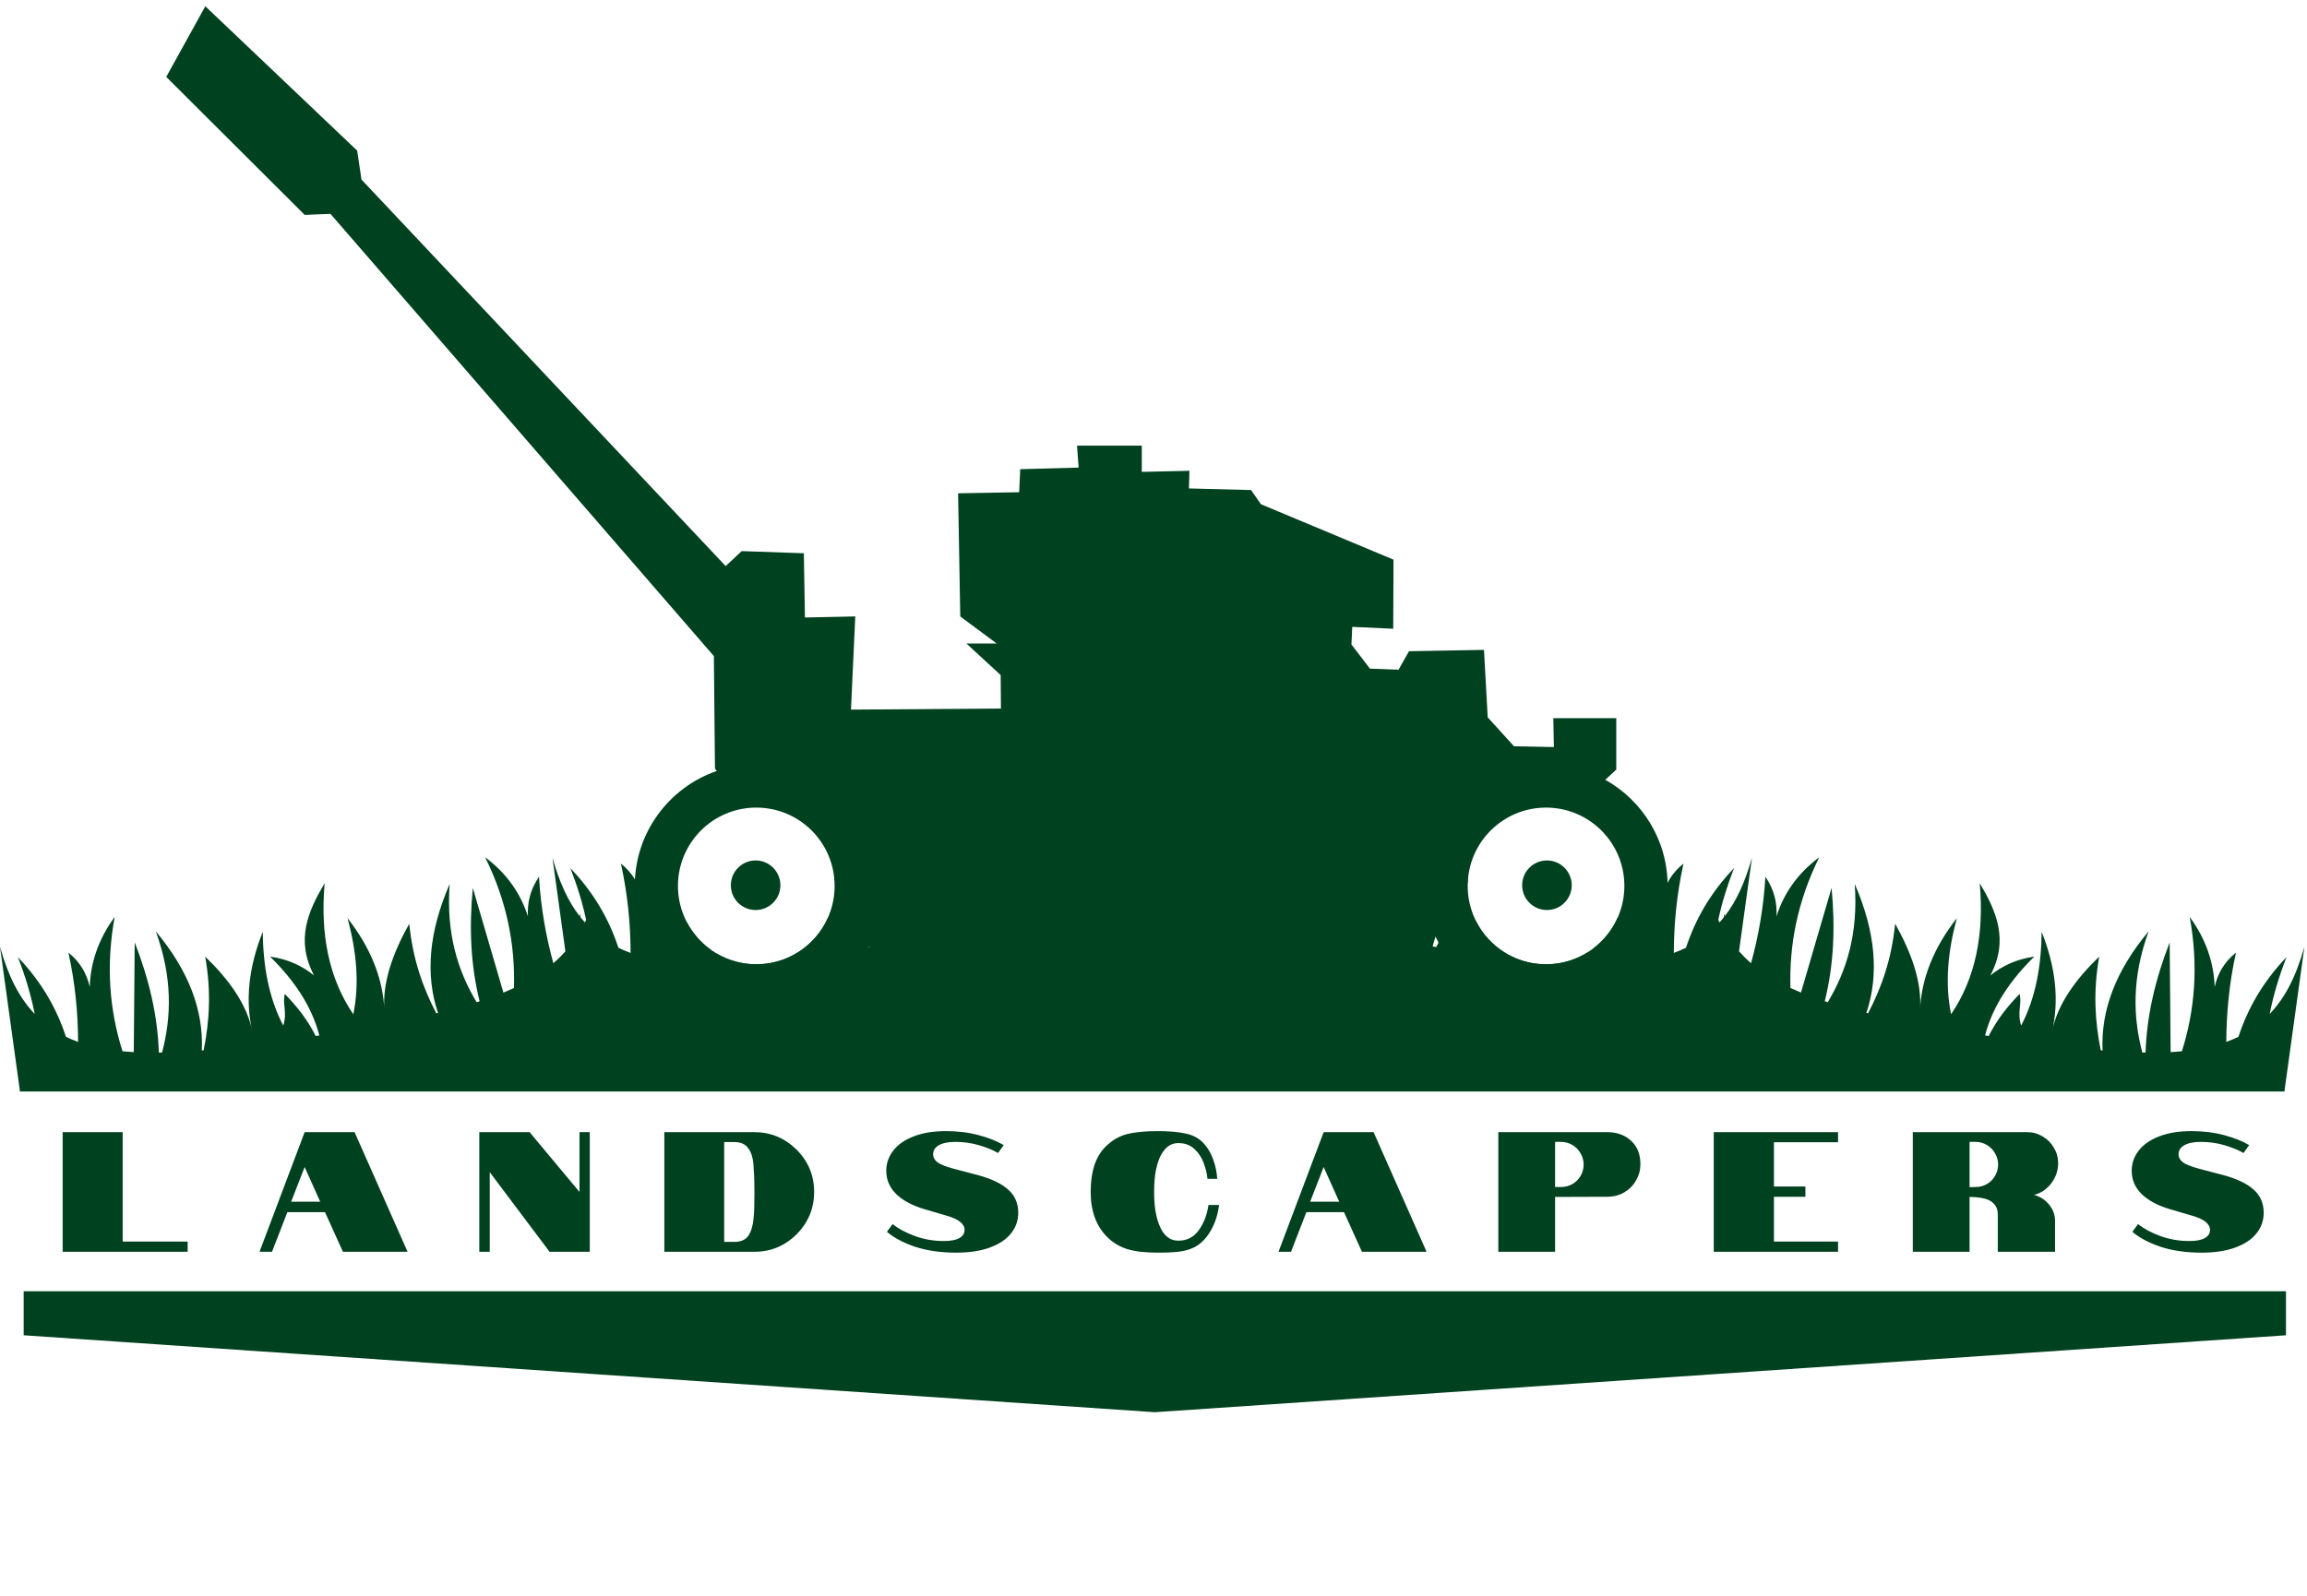 <svg width="877" height="607" viewBox="0 0 877 607" fill="none" xmlns="http://www.w3.org/2000/svg">
<g clip-path="url(#clip0_1_2)">
<path fill-rule="evenodd" clip-rule="evenodd" d="M9 491V507.741L223.995 522.373L439 537L653.995 522.373L869 507.741V491H9Z" fill="#00411F"/>
<path fill-rule="evenodd" clip-rule="evenodd" d="M441.63 312.35L438.02 338.48L434.41 312.35C433.39 314.94 432.18 317.38 430.78 319.77L430.35 320.48C430.39 318.22 430.53 315.94 430.76 313.64C428.51 318.01 426.97 322.34 426.01 326.62C424.32 328.67 422.45 330.59 420.37 332.4C417.59 322.2 415.61 311.37 414.92 299.53C411.55 304.43 410.42 309.46 410.71 314.59C407.9 305.77 402.6 298.2 394.44 292.1C402.79 308.98 405.88 325.52 405.4 341.81C404.12 342.41 402.78 342.99 401.39 343.56L389.76 303.77C388.34 318.68 388.9 333.12 392.35 346.86L391.21 347.23C384 335.22 379.58 321.01 380.96 302.24C373.05 320.47 371.63 336.8 376.53 351.28L375.88 351.44C370.85 341.77 366.93 330.93 365.6 317.37C359.27 328.69 355.32 339.78 356.15 350.42C355.64 338.14 350.88 326.44 342.14 315.26C345.48 327.65 346.77 339.87 344.33 351.8C335.02 338.11 331.71 321.33 333.44 301.94C327.16 312.56 322.26 323.49 329.42 337.06C326.02 334.31 322.04 332.1 317.1 330.78C317.23 331.92 317.3 333.07 317.3 334.25C317.3 334.41 317.3 334.56 317.3 334.72C324.03 342.31 328.99 350.6 331.43 359.88L330.04 360.1C326.96 353.93 322.82 348.7 318.29 344.1C317.34 347.98 319.32 351.15 317.7 356.12C316.53 353.89 315.52 351.59 314.65 349.24C309.96 359.54 299.59 366.69 287.53 366.69C282.07 366.69 276.95 365.22 272.55 362.66C272.28 363.91 271.98 365.15 271.66 366.38L270.43 366.4C270.38 364.63 270.28 362.86 270.13 361.09C266.33 358.35 263.2 354.73 261.03 350.53L260.89 366.22C259.42 366.14 257.99 366.03 256.61 365.9C251.73 350.45 250.2 333.64 253.62 314.82C247.47 323.23 244.45 332.14 244.14 341.46C243.03 336.47 240.59 332.02 236.04 328.39C238.65 340.22 239.67 351.47 239.72 362.35C238.1 361.76 236.56 361.1 235.08 360.38C231.56 349.63 225.78 339.46 216.81 330.1C219.39 336.63 221.4 343.2 222.82 349.8C222.66 350.12 222.5 350.45 222.34 350.77C221.75 350.12 221.18 349.44 220.63 348.74C220.67 348.33 220.7 347.92 220.74 347.51C220.6 347.79 220.46 348.07 220.32 348.34C216.02 342.79 212.72 335.75 210.01 326.14L214.93 361.74C213.53 363.33 212.01 364.84 210.35 366.27C207.57 356.07 205.59 345.24 204.9 333.4C201.54 338.3 200.4 343.33 200.69 348.46C197.88 339.64 192.58 332.07 184.42 325.97C192.77 342.85 195.86 359.39 195.38 375.68C194.1 376.28 192.76 376.86 191.37 377.43L179.74 337.64C178.32 352.55 178.88 366.99 182.33 380.73L181.19 381.1C173.98 369.09 169.56 354.88 170.94 336.12C163.03 354.35 161.61 370.68 166.51 385.16L165.86 385.32C160.82 375.65 156.91 364.81 155.58 351.25C149.25 362.57 145.3 373.66 146.13 384.3C145.62 372.02 140.86 360.32 132.12 349.14C135.46 361.53 136.75 373.75 134.31 385.68C125 371.99 121.69 355.21 123.42 335.82C117.14 346.44 112.24 357.37 119.4 370.93C115.04 367.4 109.73 364.76 102.67 363.75C111.74 372.64 118.44 382.46 121.4 393.73L120.01 393.95C116.93 387.78 112.79 382.55 108.26 377.95C107.31 381.83 109.29 385 107.67 389.97C102.11 379.33 100.03 367.23 99.88 354.33C94.53 367.78 93.14 380.48 95.98 392.37C93.9 381.93 87.12 372.57 78 363.74C80.38 377.05 79.59 388.59 77.42 399.37L76.72 399.43C77.43 384.11 71.65 369 59.21 354.13C65.58 371.58 65.22 386.51 61.61 400.23L60.38 400.25C59.94 386.07 56.58 372.13 51.21 358.36L50.85 400.07C49.38 399.99 47.95 399.88 46.57 399.75C41.69 384.3 40.16 367.49 43.59 348.67C37.44 357.08 34.42 365.99 34.11 375.31C33 370.32 30.56 365.87 26.01 362.24C28.62 374.07 29.64 385.32 29.69 396.2C28.07 395.61 26.53 394.95 25.06 394.23C21.54 383.48 15.76 373.31 6.79 363.95C9.62 371.11 11.76 378.32 13.2 385.57C7.45 379.54 3.28 371.66 -0.01 360L7.52 414.48V415.04H868.41L876.02 360C872.73 371.66 868.56 379.54 862.81 385.57C864.25 378.32 866.39 371.11 869.22 363.95C860.25 373.31 854.47 383.48 850.95 394.23C849.48 394.95 847.94 395.61 846.32 396.2C846.37 385.32 847.39 374.07 850 362.24C845.45 365.87 843.01 370.32 841.9 375.31C841.59 365.98 838.57 357.08 832.42 348.67C835.84 367.48 834.32 384.3 829.44 399.75C828.06 399.88 826.63 399.99 825.16 400.07L824.8 358.36C819.43 372.13 816.07 386.07 815.63 400.25L814.4 400.23C810.79 386.51 810.43 371.57 816.8 354.13C804.36 369.01 798.59 384.11 799.29 399.43L798.59 399.37C796.42 388.59 795.64 377.05 798.01 363.74C788.9 372.57 782.11 381.94 780.03 392.37C782.87 380.47 781.48 367.77 776.13 354.33C775.98 367.23 773.91 379.33 768.34 389.97C766.73 385 768.7 381.83 767.75 377.95C763.23 382.55 759.08 387.78 756 393.95L754.61 393.73C757.57 382.45 764.27 372.63 773.34 363.75C766.28 364.77 760.97 367.4 756.61 370.93C763.78 357.37 758.87 346.44 752.59 335.81C754.32 355.2 751 371.98 741.7 385.67C739.26 373.74 740.54 361.51 743.89 349.13C735.15 360.31 730.38 372.01 729.88 384.29C730.71 373.65 726.76 362.56 720.43 351.24C719.1 364.8 715.18 375.65 710.15 385.31L709.5 385.15C714.4 370.67 712.98 354.34 705.07 336.11C706.45 354.87 702.03 369.08 694.82 381.09L693.68 380.72C697.13 366.98 697.69 352.54 696.27 337.63L684.64 377.42C683.25 376.85 681.92 376.27 680.63 375.67C680.15 359.38 683.24 342.85 691.59 325.96C683.43 332.07 678.13 339.63 675.32 348.45C675.61 343.33 674.47 338.3 671.11 333.39C670.42 345.23 668.45 356.06 665.66 366.26C664 364.82 662.48 363.31 661.08 361.73L666 326.14C663.29 335.74 659.99 342.79 655.69 348.34C655.55 348.06 655.41 347.78 655.27 347.51C655.31 347.92 655.35 348.33 655.38 348.74C654.83 349.44 654.26 350.12 653.67 350.77C653.51 350.45 653.34 350.13 653.19 349.8C654.61 343.19 656.62 336.63 659.2 330.1C650.23 339.46 644.45 349.63 640.93 360.38C639.46 361.1 637.92 361.76 636.29 362.35C636.34 351.47 637.36 340.22 639.97 328.39C635.42 332.02 632.98 336.47 631.87 341.46C631.56 332.13 628.54 323.23 622.39 314.82C625.81 333.63 624.28 350.45 619.41 365.9C618.03 366.03 616.6 366.14 615.13 366.22L614.98 348.9C612.97 353.47 609.85 357.43 605.95 360.46C605.78 362.44 605.66 364.42 605.6 366.4L604.37 366.38C604.01 365.01 603.68 363.63 603.39 362.24C598.84 365.06 593.47 366.7 587.71 366.7C576.02 366.7 565.91 359.97 561.03 350.17C560.24 352.2 559.34 354.19 558.33 356.13C556.72 351.16 558.69 347.99 557.74 344.11C553.22 348.71 549.07 353.94 545.99 360.11L544.6 359.89C546.94 350.97 551.62 342.97 557.96 335.61V335.59C557.94 335.15 557.93 334.71 557.93 334.26C557.93 333.17 557.99 332.09 558.11 331.02C553.54 332.36 549.82 334.48 546.61 337.08C553.78 323.52 548.87 312.59 542.59 301.96C544.32 321.35 541 338.13 531.7 351.82C529.26 339.89 530.54 327.66 533.89 315.28C525.15 326.46 520.38 338.16 519.88 350.44C520.71 339.8 516.76 328.71 510.43 317.39C509.1 330.95 505.18 341.8 500.15 351.46L499.5 351.3C504.4 336.82 502.98 320.49 495.07 302.26C496.45 321.02 492.03 335.23 484.82 347.25L483.68 346.88C487.13 333.14 487.69 318.7 486.27 303.79L474.64 343.58C473.25 343.01 471.92 342.43 470.63 341.83C470.15 325.55 473.24 309.01 481.59 292.12C473.43 298.23 468.13 305.79 465.32 314.61C465.61 309.49 464.47 304.46 461.11 299.55C460.42 311.39 458.45 322.22 455.66 332.42C453.57 330.61 451.71 328.69 450.02 326.64C449.06 322.35 447.52 318.03 445.27 313.66C445.5 315.96 445.64 318.25 445.68 320.5L445.25 319.79C443.84 317.41 442.63 314.97 441.62 312.37L441.63 312.35Z" fill="#00411F"/>
<path fill-rule="evenodd" clip-rule="evenodd" d="M614.42 273.09V292.64L610.24 296.51C624.38 304.42 633.95 319.52 633.95 336.88C633.95 362.4 613.25 383.09 587.73 383.09C568.29 383.09 551.65 371.08 544.83 354.08L544.59 355.76L327.44 360.16C319.42 373.88 304.54 383.09 287.51 383.09C261.99 383.09 241.3 362.4 241.3 336.88C241.3 316.62 254.34 299.4 272.5 293.16L271.79 292.24L271.38 249.48L125.61 81.3L115.83 81.71L63.2 29.24L78.05 2.38L135.78 57.28L137.41 68.27L275.86 215.26L281.96 209.56L305.58 210.38L305.99 234.81L325.13 234.4L323.5 269.83L380.51 269.42L380.4 256.7L367.37 244.69H378.88L365.04 234.41L364.22 187.58L387.43 187.17L387.84 178.41L410.03 177.8L409.42 169.45H434.05V179.43L452.17 179.02L451.96 185.73L475.58 186.34L479.35 191.74L529.74 212.81L529.63 239.08L514.05 238.37L513.75 245.08L520.77 254.24L531.66 254.65L535.63 247.63L564.13 247.12L565.55 272.77L575.53 283.76L590.7 284.07L590.5 273.08H614.41L614.42 273.09ZM588.07 327.19C582.86 327.19 578.64 331.41 578.64 336.62C578.64 341.83 582.86 346.04 588.07 346.04C593.28 346.04 597.49 341.82 597.49 336.62C597.49 331.42 593.27 327.19 588.07 327.19ZM287.25 327.19C282.05 327.19 277.83 331.41 277.83 336.62C277.83 341.83 282.05 346.04 287.25 346.04C292.45 346.04 296.67 341.82 296.67 336.62C296.67 331.42 292.46 327.19 287.25 327.19ZM287.5 307.09C271.05 307.09 257.72 320.42 257.72 336.87C257.72 353.32 271.05 366.65 287.5 366.65C303.95 366.65 317.28 353.32 317.28 336.87C317.28 320.42 303.95 307.09 287.5 307.09ZM587.72 307.09C571.28 307.09 557.94 320.42 557.94 336.87C557.94 353.32 571.28 366.65 587.72 366.65C604.16 366.65 617.5 353.32 617.5 336.87C617.5 320.42 604.17 307.09 587.72 307.09Z" fill="#00411F"/>
<path d="M23.82 430.5H46.635V472.1H71.335V476H23.82V430.5ZM115.811 430.5H134.791L154.941 476H130.371L123.546 460.92H109.246L103.396 476H98.651L115.811 430.5ZM121.726 456.955L115.811 443.76L110.676 456.955H121.726ZM182.209 430.5H201.319L220.299 453.25V430.5H224.199V476H208.924L186.174 445.71V476H182.209V430.5ZM252.549 430.5H286.739C292.936 430.5 298.287 432.71 302.794 437.13C307.257 441.593 309.489 446.945 309.489 453.185C309.489 459.512 307.257 464.907 302.794 469.37C298.331 473.79 292.979 476 286.739 476H252.549V430.5ZM279.199 472.23C281.669 472.23 283.446 471.428 284.529 469.825C285.569 468.265 286.219 466.055 286.479 463.195C286.696 461.332 286.804 457.995 286.804 453.185C286.804 449.458 286.674 445.905 286.414 442.525C286.154 439.968 285.504 438.018 284.464 436.675C283.381 435.072 281.626 434.27 279.199 434.27H275.299V472.23H279.199ZM371.681 446.815C376.838 448.202 380.695 450.043 383.251 452.34C385.808 454.593 387.086 457.54 387.086 461.18C387.086 464.083 386.176 466.683 384.356 468.98C382.536 471.277 379.85 473.075 376.296 474.375C372.786 475.675 368.518 476.325 363.491 476.325C357.555 476.325 352.311 475.567 347.761 474.05C343.255 472.49 339.723 470.605 337.166 468.395L339.311 465.47C341.565 467.247 344.403 468.763 347.826 470.02C351.25 471.277 354.933 471.905 358.876 471.905C361.433 471.905 363.361 471.537 364.661 470.8C366.005 470.063 366.676 469.023 366.676 467.68C366.676 465.34 364.358 463.52 359.721 462.22L351.271 459.75C346.678 458.363 343.125 456.435 340.611 453.965C338.141 451.495 336.906 448.57 336.906 445.19C336.906 442.373 337.795 439.817 339.571 437.52C341.348 435.223 343.926 433.425 347.306 432.125C350.73 430.782 354.825 430.11 359.591 430.11C364.141 430.11 368.323 430.63 372.136 431.67C375.993 432.71 379.135 433.967 381.561 435.44L379.416 438.43C377.38 437.26 374.931 436.263 372.071 435.44C369.255 434.617 366.286 434.205 363.166 434.205C360.436 434.205 358.335 434.638 356.861 435.505C355.431 436.328 354.716 437.477 354.716 438.95C354.716 440.077 355.258 441.073 356.341 441.94C357.425 442.763 359.483 443.587 362.516 444.41L371.681 446.815ZM447.965 471.775C451.215 471.775 453.793 470.453 455.7 467.81C457.606 465.167 458.841 461.96 459.405 458.19H463.435C462.828 462.87 461.29 466.857 458.82 470.15C457.433 471.97 455.851 473.335 454.075 474.245C452.341 475.112 450.413 475.675 448.29 475.935C446.21 476.195 443.48 476.325 440.1 476.325C435.333 476.325 431.455 475.87 428.465 474.96C425.518 474.007 422.983 472.468 420.86 470.345C416.7 466.185 414.62 460.465 414.62 453.185C414.62 445.515 416.483 439.817 420.21 436.09C422.636 433.663 425.345 432.06 428.335 431.28C431.325 430.5 435.246 430.11 440.1 430.11C444.563 430.11 448.181 430.435 450.955 431.085C453.771 431.692 456.068 433.013 457.845 435.05C459.318 436.74 460.466 438.777 461.29 441.16C462.113 443.543 462.59 445.905 462.72 448.245H459.015C458.841 446.295 458.365 444.302 457.585 442.265C456.848 440.185 455.678 438.408 454.075 436.935C452.471 435.418 450.435 434.66 447.965 434.66C445.625 434.66 443.74 435.678 442.31 437.715C441.053 439.318 440.1 441.68 439.45 444.8C438.973 447.183 438.735 449.978 438.735 453.185C438.735 458.255 439.341 462.35 440.555 465.47C442.115 469.673 444.585 471.775 447.965 471.775ZM503.183 430.5H522.163L542.313 476H517.743L510.918 460.92H496.618L490.768 476H486.023L503.183 430.5ZM509.098 456.955L503.183 443.76L498.048 456.955H509.098ZM569.581 430.5H610.856C614.67 430.5 617.746 431.605 620.086 433.815C622.426 435.982 623.596 438.928 623.596 442.655C623.596 444.865 623.055 446.923 621.971 448.83C620.888 450.737 619.393 452.253 617.486 453.38C615.58 454.507 613.413 455.07 610.986 455.07L591.161 455.135V476H569.581V430.5ZM593.436 451.365C594.996 451.365 596.426 450.997 597.726 450.26C599.07 449.48 600.11 448.44 600.846 447.14C601.626 445.797 602.016 444.367 602.016 442.85C602.016 441.29 601.626 439.86 600.846 438.56C600.11 437.217 599.07 436.155 597.726 435.375C596.426 434.595 594.996 434.205 593.436 434.205H591.161V451.365H593.436ZM651.474 430.5H698.729V434.335H674.354V451.17H686.314V455.07H674.354V472.1H698.729V476H651.474V430.5ZM727.145 430.5H770.63C772.754 430.5 774.704 431.042 776.48 432.125C778.3 433.165 779.73 434.595 780.77 436.415C781.854 438.192 782.395 440.142 782.395 442.265C782.395 445.082 781.529 447.638 779.795 449.935C778.062 452.232 775.874 453.705 773.23 454.355C775.57 455.005 777.477 456.24 778.95 458.06C780.467 459.88 781.225 461.938 781.225 464.235V476H759.45V461.895C759.45 460.508 759.19 459.425 758.67 458.645C758.064 457.735 757.37 457.063 756.59 456.63C755.724 456.153 754.749 455.807 753.665 455.59C752.539 455.373 751.477 455.243 750.48 455.2L748.725 455.135V476H727.145V430.5ZM751 451.365C752.56 451.365 753.99 450.997 755.29 450.26C756.634 449.48 757.674 448.44 758.41 447.14C759.19 445.797 759.58 444.367 759.58 442.85C759.58 441.29 759.19 439.86 758.41 438.56C757.674 437.217 756.634 436.155 755.29 435.375C753.99 434.595 752.56 434.205 751 434.205H748.725V451.43L751 451.365ZM845.135 446.815C850.292 448.202 854.148 450.043 856.705 452.34C859.262 454.593 860.54 457.54 860.54 461.18C860.54 464.083 859.63 466.683 857.81 468.98C855.99 471.277 853.303 473.075 849.75 474.375C846.24 475.675 841.972 476.325 836.945 476.325C831.008 476.325 825.765 475.567 821.215 474.05C816.708 472.49 813.177 470.605 810.62 468.395L812.765 465.47C815.018 467.247 817.857 468.763 821.28 470.02C824.703 471.277 828.387 471.905 832.33 471.905C834.887 471.905 836.815 471.537 838.115 470.8C839.458 470.063 840.13 469.023 840.13 467.68C840.13 465.34 837.812 463.52 833.175 462.22L824.725 459.75C820.132 458.363 816.578 456.435 814.065 453.965C811.595 451.495 810.36 448.57 810.36 445.19C810.36 442.373 811.248 439.817 813.025 437.52C814.802 435.223 817.38 433.425 820.76 432.125C824.183 430.782 828.278 430.11 833.045 430.11C837.595 430.11 841.777 430.63 845.59 431.67C849.447 432.71 852.588 433.967 855.015 435.44L852.87 438.43C850.833 437.26 848.385 436.263 845.525 435.44C842.708 434.617 839.74 434.205 836.62 434.205C833.89 434.205 831.788 434.638 830.315 435.505C828.885 436.328 828.17 437.477 828.17 438.95C828.17 440.077 828.712 441.073 829.795 441.94C830.878 442.763 832.937 443.587 835.97 444.41L845.135 446.815Z" fill="#00411F"/>
</g>
<defs>
<clipPath id="clip0_1_2">
<rect width="876.03" height="606.45" fill="white"/>
</clipPath>
</defs>
</svg>
